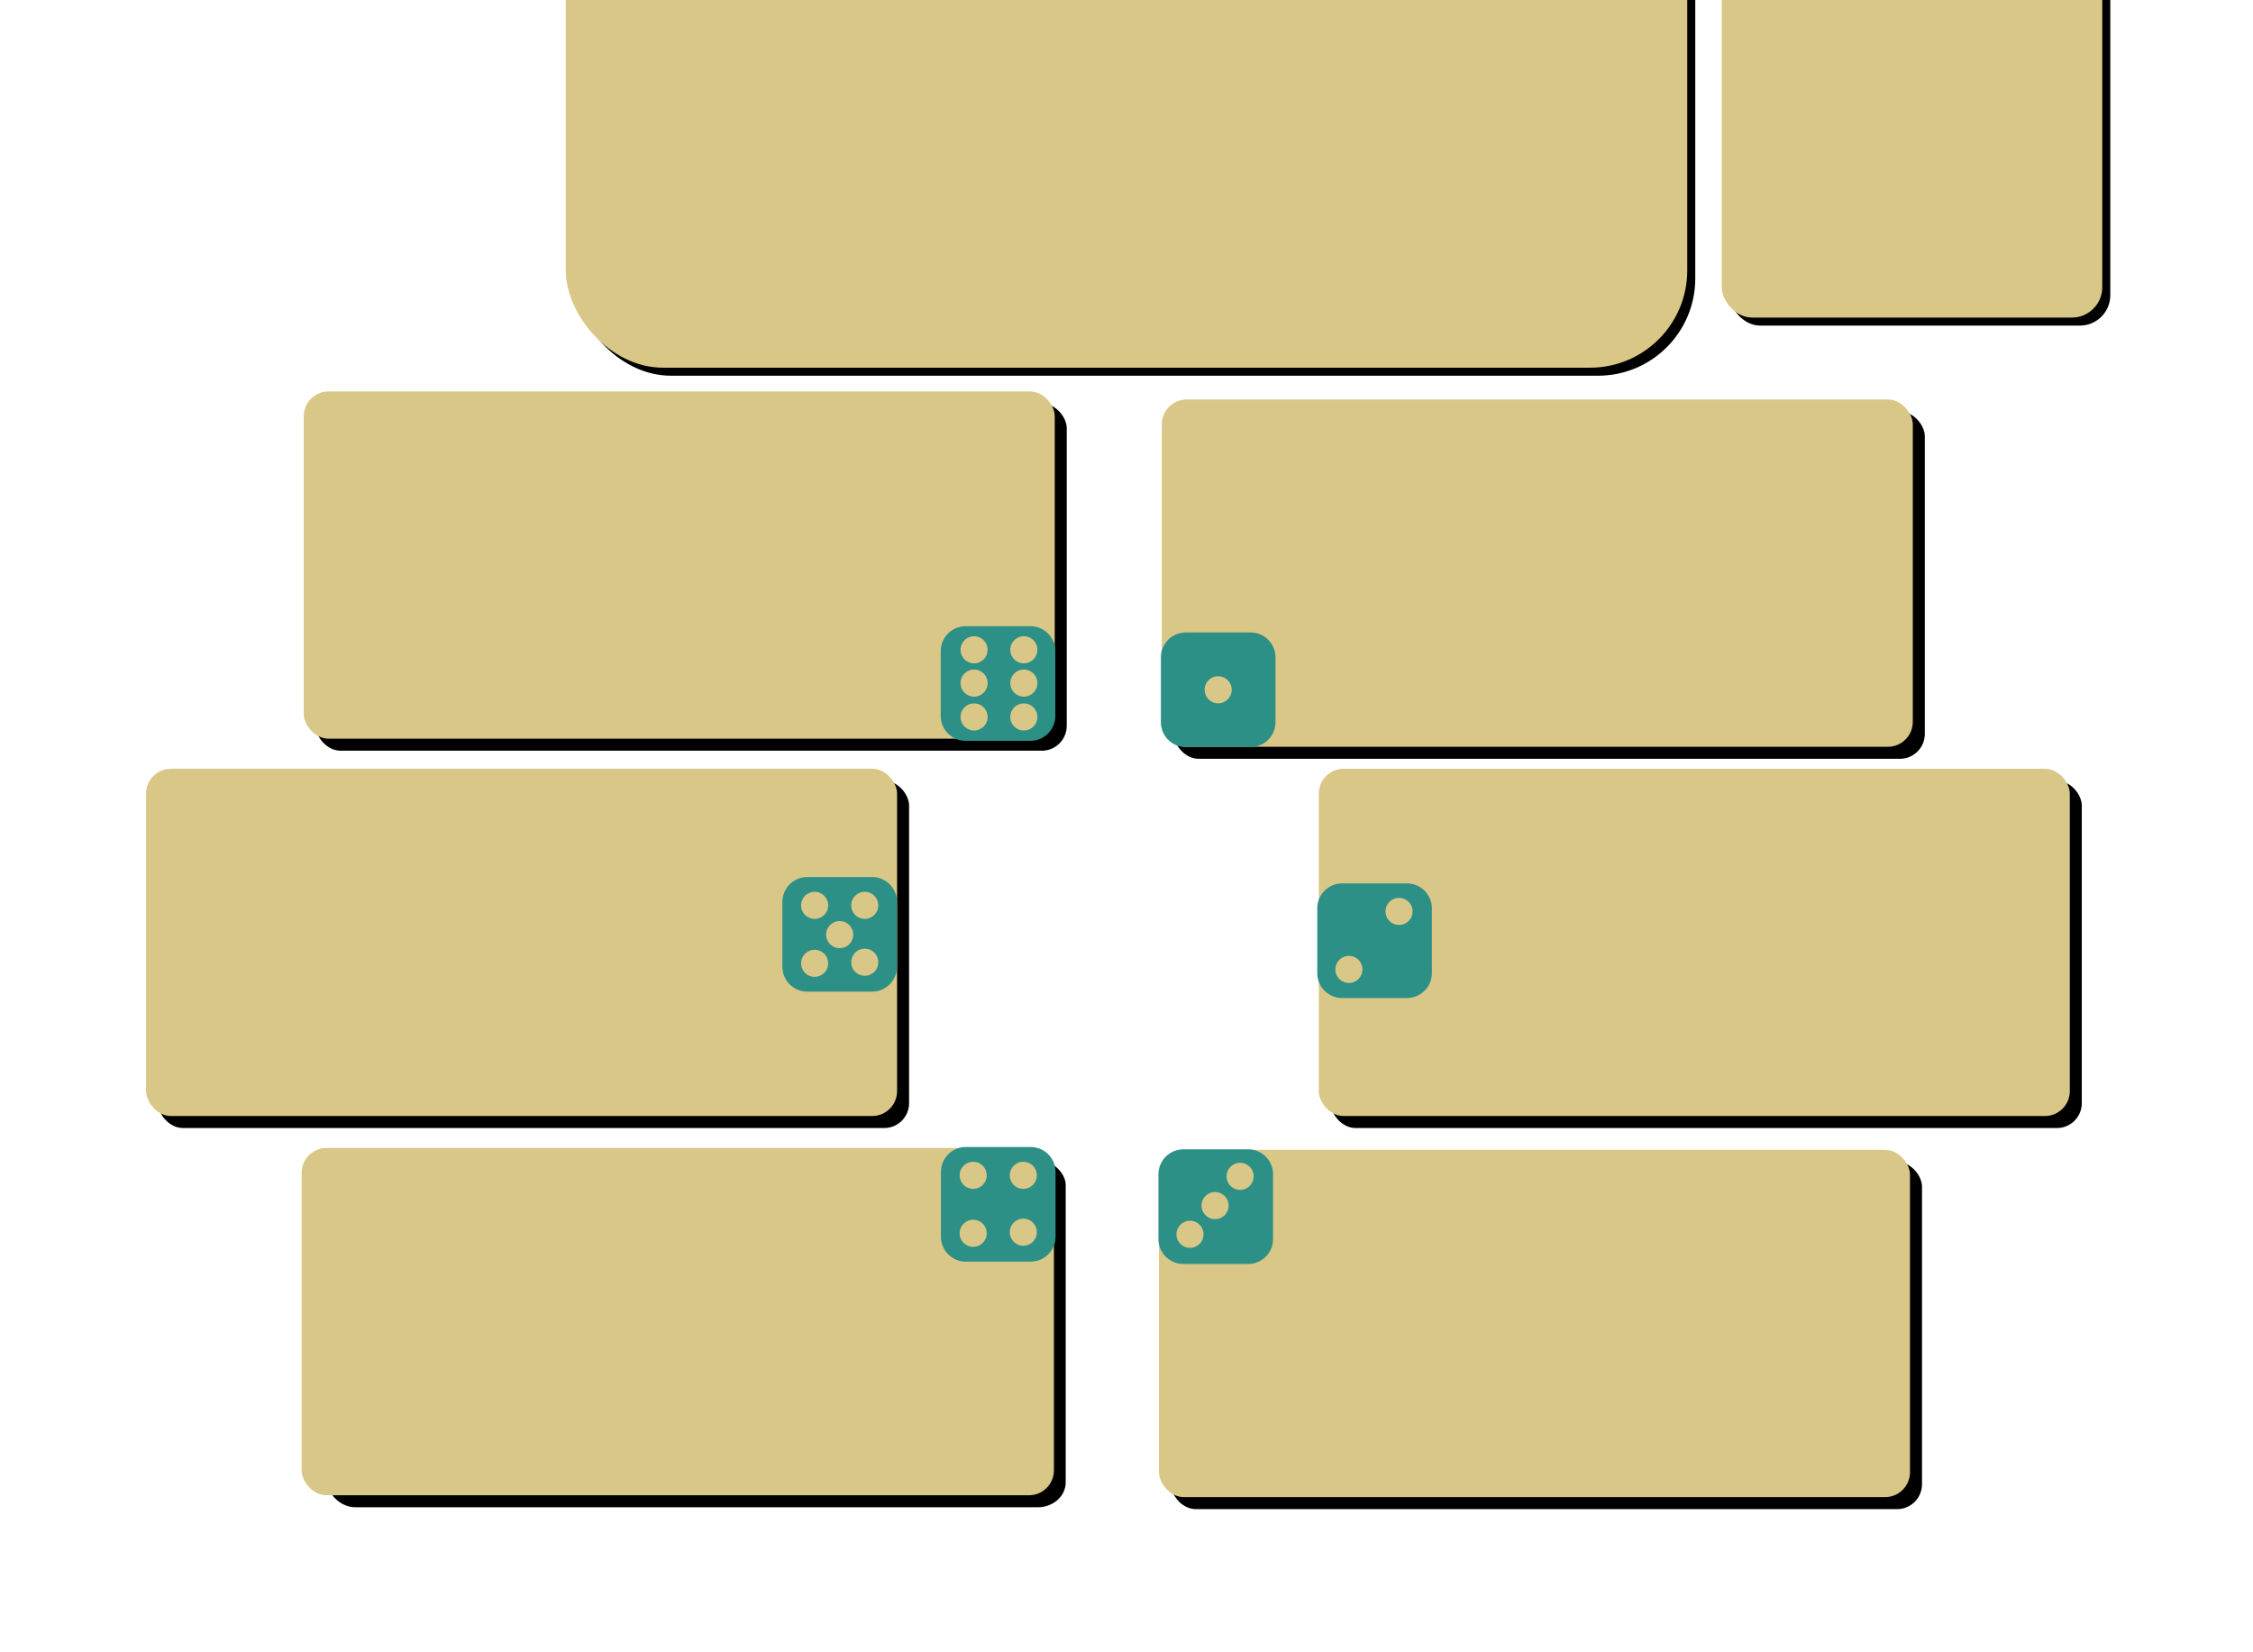 <?xml version="1.0" encoding="UTF-8" standalone="no"?>
<!-- Created with Inkscape (http://www.inkscape.org/) -->

<svg
   xmlns:dc="http://purl.org/dc/elements/1.1/"
   xmlns:cc="http://creativecommons.org/ns#"
   xmlns:rdf="http://www.w3.org/1999/02/22-rdf-syntax-ns#"
   xmlns:svg="http://www.w3.org/2000/svg"
   xmlns="http://www.w3.org/2000/svg"
   xmlns:sodipodi="http://sodipodi.sourceforge.net/DTD/sodipodi-0.dtd"
   xmlns:inkscape="http://www.inkscape.org/namespaces/inkscape"
   width="1125"
   height="825"
   viewBox="0 0 1125 825"
   id="svg4228"
   version="1.1"
   inkscape:version="0.92.0 r15299"
   sodipodi:docname="skill-color.svg">
  <defs
     id="defs4230">
    <filter
       inkscape:collect="always"
       style="color-interpolation-filters:sRGB"
       id="filter5446"
       x="-0.028"
       width="1.057"
       y="-0.062"
       height="1.123">
      <feGaussianBlur
         inkscape:collect="always"
         stdDeviation="4.448"
         id="feGaussianBlur5448" />
    </filter>
    <filter
       inkscape:collect="always"
       style="color-interpolation-filters:sRGB"
       id="filter5450"
       x="-0.028"
       width="1.057"
       y="-0.062"
       height="1.123">
      <feGaussianBlur
         inkscape:collect="always"
         stdDeviation="4.448"
         id="feGaussianBlur5452" />
    </filter>
    <filter
       inkscape:collect="always"
       style="color-interpolation-filters:sRGB"
       id="filter5454"
       x="-0.033"
       width="1.065"
       y="-0.062"
       height="1.123">
      <feGaussianBlur
         inkscape:collect="always"
         stdDeviation="4.448"
         id="feGaussianBlur5456" />
    </filter>
    <filter
       inkscape:collect="always"
       style="color-interpolation-filters:sRGB"
       id="filter5458"
       x="-0.028"
       width="1.057"
       y="-0.062"
       height="1.123">
      <feGaussianBlur
         inkscape:collect="always"
         stdDeviation="4.448"
         id="feGaussianBlur5460" />
    </filter>
    <filter
       inkscape:collect="always"
       style="color-interpolation-filters:sRGB"
       id="filter5462"
       x="-0.028"
       width="1.057"
       y="-0.062"
       height="1.123">
      <feGaussianBlur
         inkscape:collect="always"
         stdDeviation="4.448"
         id="feGaussianBlur5464" />
    </filter>
    <filter
       inkscape:collect="always"
       style="color-interpolation-filters:sRGB"
       id="filter5466"
       x="-0.028"
       width="1.057"
       y="-0.062"
       height="1.123">
      <feGaussianBlur
         inkscape:collect="always"
         stdDeviation="4.448"
         id="feGaussianBlur5468" />
    </filter>
    <filter
       inkscape:collect="always"
       style="color-interpolation-filters:sRGB"
       id="filter6226"
       x="-0.041"
       width="1.083"
       y="-0.032"
       height="1.064">
      <feGaussianBlur
         inkscape:collect="always"
         stdDeviation="3.282"
         id="feGaussianBlur6228" />
    </filter>
    <filter
       inkscape:collect="always"
       style="color-interpolation-filters:sRGB"
       id="filter6248"
       x="-0.026"
       width="1.052"
       y="-0.059"
       height="1.118">
      <feGaussianBlur
         inkscape:collect="always"
         stdDeviation="6.037"
         id="feGaussianBlur6250" />
    </filter>
  </defs>
  <sodipodi:namedview
     id="base"
     pagecolor="#ffffff"
     bordercolor="#666666"
     borderopacity="1.0"
     inkscape:pageopacity="0.0"
     inkscape:pageshadow="2"
     inkscape:zoom="1.4"
     inkscape:cx="325.84142"
     inkscape:cy="288.69094"
     inkscape:document-units="px"
     inkscape:current-layer="layer1"
     showgrid="false"
     inkscape:window-width="1920"
     inkscape:window-height="1017"
     inkscape:window-x="-8"
     inkscape:window-y="-8"
     inkscape:window-maximized="1"
     units="px"
     showguides="true"
     inkscape:guide-bbox="true">
    <sodipodi:guide
       position="55.893,787.857"
       orientation="0,1"
       id="guide4857" />
    <sodipodi:guide
       position="74.286,750"
       orientation="0,1"
       id="guide4859" />
    <sodipodi:guide
       position="35.86,802.314"
       orientation="1,0"
       id="guide4861" />
    <sodipodi:guide
       position="73.362,798.526"
       orientation="1,0"
       id="guide4863" />
    <sodipodi:guide
       position="1087.303,717.082"
       orientation="1,0"
       id="guide4865" />
    <sodipodi:guide
       position="1049.927,724.027"
       orientation="1,0"
       id="guide4867" />
    <sodipodi:guide
       position="1010.153,38.007"
       orientation="0,1"
       id="guide4869" />
    <sodipodi:guide
       position="1022.148,75.761"
       orientation="0,1"
       id="guide4871" />
    <sodipodi:guide
       position="584.878,652.559"
       orientation="0,1"
       id="guide5476" />
    <sodipodi:guide
       position="526.429,427.857"
       orientation="1,0"
       id="guide6252" />
    <sodipodi:guide
       position="150.714,441.429"
       orientation="1,0"
       id="guide6254" />
  </sodipodi:namedview>
  <g
     inkscape:label="Layer 1"
     inkscape:groupmode="layer"
     id="layer1"
     transform="translate(0,-227.362)">
    <rect
       ry="48.558"
       y="170.058"
       x="286.5"
       height="244.898"
       width="560"
       id="rect6230"
       style="display:inline;opacity:1;fill:#000000;fill-opacity:1;fill-rule:nonzero;stroke:none;stroke-width:0.542;stroke-linecap:square;stroke-linejoin:round;stroke-miterlimit:4;stroke-dasharray:none;stroke-dashoffset:0;stroke-opacity:1;filter:url(#filter6248)" />
    <rect
       ry="15.17"
       y="142.291"
       x="863.742"
       height="247.637"
       width="190"
       id="rect6204"
       style="display:inline;opacity:1;fill:#000000;fill-opacity:1;fill-rule:nonzero;stroke:none;stroke-width:0.542;stroke-linecap:square;stroke-linejoin:round;stroke-miterlimit:4;stroke-dasharray:none;stroke-dashoffset:0;stroke-opacity:1;filter:url(#filter6226)" />
    <rect
       style="fill:#000000;fill-opacity:1;stroke:none;stroke-width:1.908;stroke-miterlimit:4;stroke-dasharray:none;stroke-dashoffset:0;stroke-opacity:1;filter:url(#filter5466)"
       id="rect5322"
       width="375"
       height="173.397"
       x="586.123"
       y="432.834"
       ry="12.424" />
    <rect
       ry="12.424"
       y="428.797"
       x="157.668"
       height="173.396"
       width="375"
       id="rect5324"
       style="fill:#000000;fill-opacity:1;stroke:none;stroke-width:1.912;stroke-miterlimit:4;stroke-dasharray:none;stroke-dashoffset:0;stroke-opacity:1;filter:url(#filter5446)" />
    <rect
       ry="12.424"
       y="807.482"
       x="584.726"
       height="173.397"
       width="375"
       id="rect5326"
       style="fill:#000000;fill-opacity:1;stroke:none;stroke-width:1.908;stroke-miterlimit:4;stroke-dasharray:none;stroke-dashoffset:0;stroke-opacity:1;filter:url(#filter5458)" />
    <rect
       ry="12.424"
       y="617.198"
       x="664.515"
       height="173.397"
       width="375"
       id="rect5328"
       style="fill:#000000;fill-opacity:1;stroke:none;stroke-width:1.908;stroke-miterlimit:4;stroke-dasharray:none;stroke-dashoffset:0;stroke-opacity:1;filter:url(#filter5462)" />
    <rect
       style="fill:#000000;fill-opacity:1;stroke:none;stroke-width:1.912;stroke-miterlimit:4;stroke-dasharray:none;stroke-dashoffset:0;stroke-opacity:1;filter:url(#filter5450)"
       id="rect5330"
       width="375"
       height="173.396"
       x="78.941"
       y="617.197"
       ry="12.424" />
    <rect
       style="fill:#000000;fill-opacity:1;stroke:none;stroke-width:1.912;stroke-miterlimit:4;stroke-dasharray:none;stroke-dashoffset:0;stroke-opacity:1;filter:url(#filter5454)"
       id="rect5332"
       width="328.498"
       height="173.396"
       x="203.763"
       y="806.548"
       ry="12.424"
       transform="matrix(1.122,0,0,1,-65.06,0)" />
    <rect
       style="display:inline;opacity:1;fill:#d9c787;fill-opacity:1;fill-rule:nonzero;stroke:none;stroke-width:0.542;stroke-linecap:square;stroke-linejoin:round;stroke-miterlimit:4;stroke-dasharray:none;stroke-dashoffset:0;stroke-opacity:1"
       id="rect4160-8"
       width="560"
       height="244.898"
       x="282.5"
       y="166.058"
       ry="48.558" />
    <rect
       ry="12.424"
       y="426.834"
       x="580.123"
       height="173.397"
       width="375"
       id="rect4231"
       style="fill:#d9c787;fill-opacity:1;stroke:none;stroke-width:1.908;stroke-miterlimit:4;stroke-dasharray:none;stroke-dashoffset:0;stroke-opacity:1" />
    <rect
       style="fill:#d9c787;fill-opacity:1;stroke:none;stroke-width:1.912;stroke-miterlimit:4;stroke-dasharray:none;stroke-dashoffset:0;stroke-opacity:1"
       id="rect4244"
       width="375"
       height="173.396"
       x="151.668"
       y="422.797"
       ry="12.424" />
    <rect
       style="fill:#d9c787;fill-opacity:1;stroke:none;stroke-width:1.908;stroke-miterlimit:4;stroke-dasharray:none;stroke-dashoffset:0;stroke-opacity:1"
       id="rect4303"
       width="375"
       height="173.397"
       x="578.726"
       y="801.482"
       ry="12.424" />
    <rect
       style="fill:#d9c787;fill-opacity:1;stroke:none;stroke-width:1.908;stroke-miterlimit:4;stroke-dasharray:none;stroke-dashoffset:0;stroke-opacity:1"
       id="rect4305"
       width="375"
       height="173.397"
       x="658.515"
       y="611.198"
       ry="12.424" />
    <rect
       ry="12.424"
       y="611.197"
       x="72.941"
       height="173.396"
       width="375"
       id="rect4307"
       style="fill:#d9c787;fill-opacity:1;stroke:none;stroke-width:1.912;stroke-miterlimit:4;stroke-dasharray:none;stroke-dashoffset:0;stroke-opacity:1" />
    <rect
       ry="12.424"
       y="800.548"
       x="150.621"
       height="173.396"
       width="375.641"
       id="rect4309"
       style="fill:#d9c787;fill-opacity:1;stroke:none;stroke-width:1.912;stroke-miterlimit:4;stroke-dasharray:none;stroke-dashoffset:0;stroke-opacity:1" />
    <path
       style="fill:#2c9087;fill-opacity:1;stroke:none;stroke-width:0.545;stroke-miterlimit:4;stroke-dasharray:none;stroke-dashoffset:0;stroke-opacity:1"
       d="m 482.199,540.036 c -6.908,0 -12.469,5.561 -12.469,12.469 l 0,32.287 c 0,6.908 5.561,12.469 12.469,12.469 l 32.289,0 c 6.908,0 12.469,-5.561 12.469,-12.469 l 0,-32.287 c 0,-6.908 -5.561,-12.469 -12.469,-12.469 l -32.289,0 z m 4.193,5.009 a 6.758,6.758 0 0 1 6.757,6.759 6.758,6.758 0 0 1 -6.757,6.757 6.758,6.758 0 0 1 -6.759,-6.757 6.758,6.758 0 0 1 6.759,-6.759 z m 24.848,0 a 6.758,6.758 0 0 1 6.757,6.759 6.758,6.758 0 0 1 -6.757,6.757 6.758,6.758 0 0 1 -6.759,-6.757 6.758,6.758 0 0 1 6.759,-6.759 z m -24.848,16.635 a 6.758,6.758 0 0 1 6.757,6.757 6.758,6.758 0 0 1 -6.757,6.757 6.758,6.758 0 0 1 -6.759,-6.757 6.758,6.758 0 0 1 6.759,-6.757 z m 24.848,0 a 6.758,6.758 0 0 1 6.757,6.757 6.758,6.758 0 0 1 -6.757,6.757 6.758,6.758 0 0 1 -6.759,-6.757 6.758,6.758 0 0 1 6.759,-6.757 z m -24.848,16.908 a 6.758,6.758 0 0 1 6.757,6.757 6.758,6.758 0 0 1 -6.757,6.757 6.758,6.758 0 0 1 -6.759,-6.757 6.758,6.758 0 0 1 6.759,-6.757 z m 24.848,0 a 6.758,6.758 0 0 1 6.757,6.757 6.758,6.758 0 0 1 -6.757,6.757 6.758,6.758 0 0 1 -6.759,-6.757 6.758,6.758 0 0 1 6.759,-6.757 z"
       id="rect4162-4"
       inkscape:connector-curvature="0" />
    <path
       style="fill:#2c9087;fill-opacity:1;stroke:none;stroke-width:0.545;stroke-miterlimit:4;stroke-dasharray:none;stroke-dashoffset:0;stroke-opacity:1"
       d="m 403.145,665.27 c -6.908,0 -12.469,5.559 -12.469,12.467 l 0,32.289 c 0,6.908 5.561,12.469 12.469,12.469 l 32.287,0 c 6.908,0 12.469,-5.561 12.469,-12.469 l 0,-32.289 c 0,-6.908 -5.561,-12.467 -12.469,-12.467 l -32.287,0 z m 3.628,7.38 a 6.758,6.758 0 0 1 6.757,6.757 6.758,6.758 0 0 1 -6.757,6.759 6.758,6.758 0 0 1 -6.757,-6.759 6.758,6.758 0 0 1 6.757,-6.757 z m 25.03,0 a 6.758,6.758 0 0 1 6.759,6.757 6.758,6.758 0 0 1 -6.759,6.759 6.758,6.758 0 0 1 -6.757,-6.759 6.758,6.758 0 0 1 6.757,-6.757 z m -12.514,14.613 a 6.758,6.758 0 0 1 6.757,6.757 6.758,6.758 0 0 1 -6.757,6.757 6.758,6.758 0 0 1 -6.759,-6.757 6.758,6.758 0 0 1 6.759,-6.757 z m 12.514,13.785 a 6.758,6.758 0 0 1 6.759,6.757 6.758,6.758 0 0 1 -6.759,6.757 6.758,6.758 0 0 1 -6.757,-6.757 6.758,6.758 0 0 1 6.757,-6.757 z m -25.03,0.551 a 6.758,6.758 0 0 1 6.757,6.757 6.758,6.758 0 0 1 -6.757,6.757 6.758,6.758 0 0 1 -6.757,-6.757 6.758,6.758 0 0 1 6.757,-6.757 z"
       id="rect4218"
       inkscape:connector-curvature="0" />
    <path
       style="fill:#2c9087;fill-opacity:1;stroke:none;stroke-width:0.545;stroke-miterlimit:4;stroke-dasharray:none;stroke-dashoffset:0;stroke-opacity:1"
       d="m 482.313,800.068 c -6.908,0 -12.469,5.559 -12.469,12.467 l 0,32.289 c 0,6.908 5.561,12.469 12.469,12.469 l 32.289,0 c 6.908,0 12.469,-5.561 12.469,-12.469 l 0,-32.289 c 0,-6.908 -5.561,-12.467 -12.469,-12.467 l -32.289,0 z m 3.63,7.38 a 6.758,6.758 0 0 1 6.757,6.757 6.758,6.758 0 0 1 -6.757,6.759 6.758,6.758 0 0 1 -6.759,-6.759 6.758,6.758 0 0 1 6.759,-6.757 z m 25.03,0 a 6.758,6.758 0 0 1 6.759,6.757 6.758,6.758 0 0 1 -6.759,6.759 6.758,6.758 0 0 1 -6.757,-6.759 6.758,6.758 0 0 1 6.757,-6.757 z m 0,28.397 a 6.758,6.758 0 0 1 6.759,6.757 6.758,6.758 0 0 1 -6.759,6.757 6.758,6.758 0 0 1 -6.757,-6.757 6.758,6.758 0 0 1 6.757,-6.757 z m -25.03,0.551 a 6.758,6.758 0 0 1 6.757,6.757 6.758,6.758 0 0 1 -6.757,6.757 6.758,6.758 0 0 1 -6.759,-6.757 6.758,6.758 0 0 1 6.759,-6.757 z"
       id="rect4237"
       inkscape:connector-curvature="0" />
    <path
       style="fill:#2c9087;fill-opacity:1;stroke:none;stroke-width:0.545;stroke-miterlimit:4;stroke-dasharray:none;stroke-dashoffset:0;stroke-opacity:1"
       d="m 590.918,801.245 c -6.908,0 -12.469,5.561 -12.469,12.469 l 0,32.287 c 0,6.908 5.561,12.469 12.469,12.469 l 32.287,0 c 6.908,0 12.469,-5.561 12.469,-12.469 l 0,-32.287 c 0,-6.908 -5.561,-12.469 -12.469,-12.469 l -32.287,0 z m 28.317,6.708 a 6.758,6.758 0 0 1 6.757,6.757 6.758,6.758 0 0 1 -6.757,6.759 6.758,6.758 0 0 1 -6.757,-6.759 6.758,6.758 0 0 1 6.757,-6.757 z m -12.516,14.613 a 6.758,6.758 0 0 1 6.759,6.757 6.758,6.758 0 0 1 -6.759,6.759 6.758,6.758 0 0 1 -6.757,-6.759 6.758,6.758 0 0 1 6.757,-6.757 z m -12.514,14.336 a 6.758,6.758 0 0 1 6.757,6.757 6.758,6.758 0 0 1 -6.757,6.757 6.758,6.758 0 0 1 -6.759,-6.757 6.758,6.758 0 0 1 6.759,-6.757 z"
       id="rect4256"
       inkscape:connector-curvature="0" />
    <path
       style="fill:#2c9087;fill-opacity:1;stroke:none;stroke-width:0.545;stroke-miterlimit:4;stroke-dasharray:none;stroke-dashoffset:0;stroke-opacity:1"
       d="m 670.22,668.459 c -6.908,0 -12.469,5.561 -12.469,12.469 l 0,32.287 c 0,6.908 5.561,12.469 12.469,12.469 l 32.287,0 c 6.908,0 12.469,-5.561 12.469,-12.469 l 0,-32.287 c 0,-6.908 -5.561,-12.469 -12.469,-12.469 l -32.287,0 z m 28.371,7.22 a 6.758,6.758 0 0 1 6.757,6.759 6.758,6.758 0 0 1 -6.757,6.757 6.758,6.758 0 0 1 -6.757,-6.757 6.758,6.758 0 0 1 6.757,-6.759 z m -25.032,28.949 a 6.758,6.758 0 0 1 6.759,6.757 6.758,6.758 0 0 1 -6.759,6.757 6.758,6.758 0 0 1 -6.757,-6.757 6.758,6.758 0 0 1 6.757,-6.757 z"
       id="rect4270"
       inkscape:connector-curvature="0" />
    <path
       style="fill:#2c9087;fill-opacity:1;stroke:none;stroke-width:0.545;stroke-miterlimit:4;stroke-dasharray:none;stroke-dashoffset:0;stroke-opacity:1"
       d="m 592.136,543.157 c -6.908,0 -12.469,5.561 -12.469,12.469 l 0,32.287 c 0,6.908 5.561,12.469 12.469,12.469 l 32.287,0 c 6.908,0 12.469,-5.561 12.469,-12.469 l 0,-32.287 c 0,-6.908 -5.561,-12.469 -12.469,-12.469 l -32.287,0 z m 16.144,21.855 a 6.758,6.758 0 0 1 6.757,6.757 6.758,6.758 0 0 1 -6.757,6.759 6.758,6.758 0 0 1 -6.757,-6.759 6.758,6.758 0 0 1 6.757,-6.757 z"
       id="rect4136"
       inkscape:connector-curvature="0" />
    <rect
       style="display:inline;opacity:1;fill:#d9c787;fill-opacity:1;fill-rule:nonzero;stroke:none;stroke-width:0.542;stroke-linecap:square;stroke-linejoin:round;stroke-miterlimit:4;stroke-dasharray:none;stroke-dashoffset:0;stroke-opacity:1"
       id="rect11917"
       width="190"
       height="247.637"
       x="859.742"
       y="138.291"
       ry="15.17" />
  </g>
</svg>
